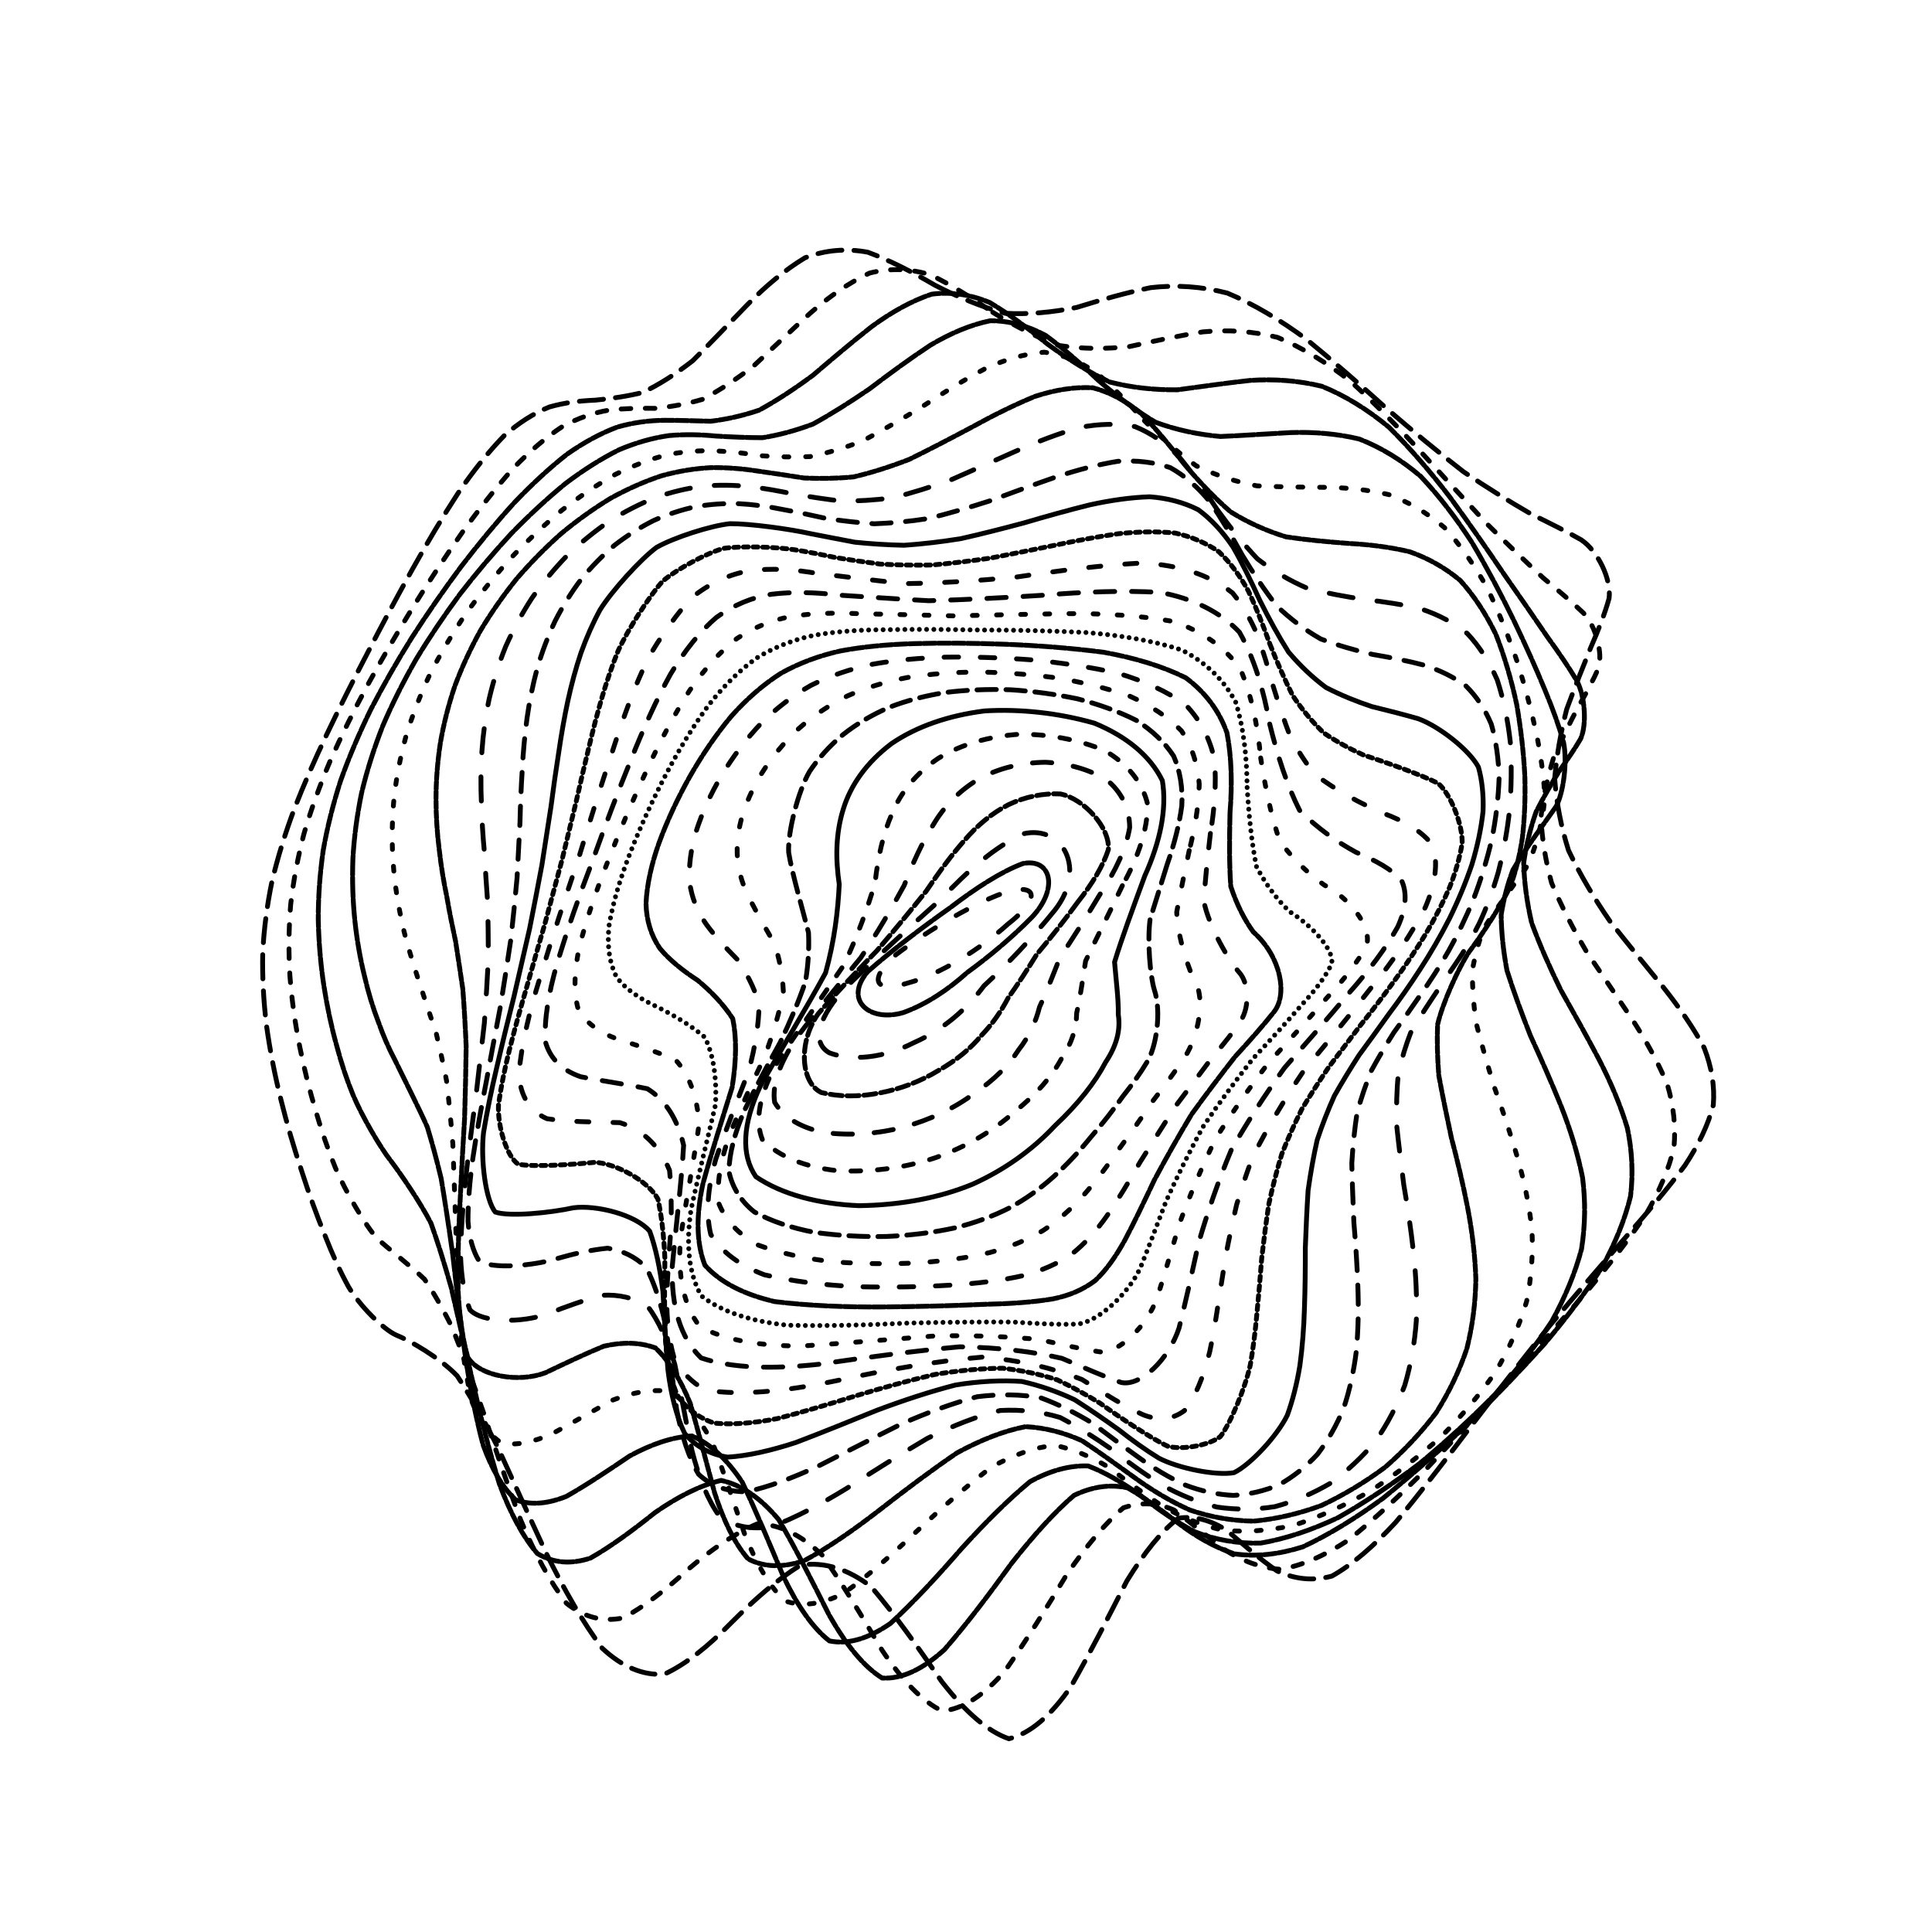<svg xmlns="http://www.w3.org/2000/svg" version="1.1" xmlns:xlink="http://www.w3.org/1999/xlink" xmlns:svgjs="http://svgjs.dev/svgjs" viewBox="0 0 800 800"><defs><linearGradient x1="50%" y1="0%" x2="50%" y2="100%" id="ccchaos-grad"><stop stop-color="hsl(206, 75%, 49%)" stop-opacity="1" offset="0%"></stop><stop stop-color="hsl(331, 90%, 56%)" stop-opacity="1" offset="100%"></stop></linearGradient></defs><g stroke-width="2" stroke="url(#ccchaos-grad)" fill="none" stroke-linecap="round"><path d="M387.14 118.1C396.71 123.05 406.38 127.08 416.14 129.71 425.92 130.27 435.82 129.34 445.83 127.3 455.9 124.19 466.11 121.24 476.46 119.11 486.89 117.9 497.49 118.58 508.22 121.36 519.05 125.89 530 132.41 541.03 140.53 552.1 149.57 563.18 159.29 574.18 169.18 585.07 178.59 595.73 187.39 606.01 195.35 615.96 202.07 625.32 207.84 633.93 212.81 641.9 216.7 648.9 220.19 654.74 223.53 661.59 228.09 667.32 239.83 666.29 247.76 664.63 253.75 662.03 260.56 658.71 268.11 655.48 276.07 652.06 284.64 648.74 293.66 646.34 302.97 644.6 312.58 643.76 322.35 644.46 332.26 646.35 342.22 649.49 352.12 654.23 362.06 660.03 371.87 666.65 381.46 674.2 391.06 681.72 400.2 688.81 408.89 695.68 417.6 701.39 425.89 705.64 433.84 708.78 441.9 710.07 449.76 709.45 457.54 707.38 465.64 703.42 473.91 697.74 482.52 690.86 491.75 682.59 501.61 673.22 512.24 663.21 523.68 652.56 536 641.51 549.17 630.44 562.9 619.35 577.12 608.41 591.47 597.88 605.43 587.69 618.61 577.91 630.38 568.7 640.34 559.92 647.91 551.53 652.62 543.69 654.76 536.14 653.96 528.81 650.5 521.89 645.72 515.04 639.79 508.2 633.83 501.6 629.61 494.86 627.57 487.94 628.66 481.12 633.78 474.02 642.6 466.6 654.65 459.21 669.1 451.46 684.33 443.34 698.56 435.2 710.32 426.68 717.83 417.77 719.98 408.86 716.94 399.57 708.65 389.94 696.28 380.3 682.33 370.57 668.59 360.79 657.08 351.03 649.59 341.26 646.6 331.52 648.1 321.83 653.98 312.22 662.49 302.73 672.02 293.34 681.62 284.11 689.08 275.11 693.23 266.24 693.89 257.64 690.21 249.36 682.5 241.26 671.6 233.51 658.13 226.19 643.18 219.04 627.79 212.33 612.88 206.09 599.2 200.02 587.32 194.42 577.49 189.28 569.69 181.96 562.07 169.43 554.95 164.04 552.82 158.75 550.49 148.94 540.7 144.25 532.73 140.87 526.55 137.6 519.39 134.49 511.4 131.08 503.07 127.85 494.12 124.85 484.71 121.66 475.14 118.78 465.27 116.29 455.22 113.78 445.13 111.78 434.94 110.36 424.71 109.11 414.47 108.58 404.42 108.79 394.55 109.29 384.65 110.57 374.85 112.59 365.12 114.93 355.26 117.99 345.36 121.72 335.34 125.7 325.1 130.27 314.65 135.37 303.96 140.58 293 146.22 281.78 152.2 270.35 158.15 258.81 164.35 247.22 170.75 235.75 176.99 224.58 183.36 213.89 189.84 203.96 196.07 194.87 202.4 186.93 208.8 180.37 214.95 174.96 221.2 171.02 227.56 168.5 233.7 166.75 240 165.94 246.47 165.7 252.77 165.09 259.3 164.18 266.06 162.54 272.72 159.39 279.65 155.01 286.87 149.35 294.02 142.24 301.49 134.41 309.26 126.39 316.99 118.5 325.04 111.73 333.4 106.71 341.74 103.52 350.4 102.76 359.35 104.44 368.3 107.72 377.56 112.52 387.13 118.1" stroke-dasharray="10 5" transform="rotate(0, 400, 400)" opacity="0.28"></path><path d="M391.99 129.22C401.3 134.13 410.73 138.21 420.28 140.98 429.84 141.79 439.55 141.15 449.37 139.39 459.23 136.47 469.24 133.52 479.37 131.16 489.57 129.46 499.89 129.41 510.31 131.25 520.78 134.73 531.32 140.19 541.86 147.34 552.38 155.61 562.82 164.85 573.08 174.56 583.18 184.15 592.97 193.46 602.29 202.18 611.24 209.91 619.54 216.78 627.05 222.83 633.95 227.79 639.88 232.16 644.69 236.15 650.18 241.17 654 251.95 652.54 258.59 650.81 263.44 648.32 269 645.26 275.26 642.4 281.81 639.45 288.99 636.66 296.71 634.79 304.66 633.54 313.03 633.14 321.7 634.16 330.51 636.26 339.51 639.45 348.61 644.09 357.75 649.66 366.92 655.95 376.08 663.08 385.23 670.18 394.13 676.87 402.79 683.41 411.48 688.91 420 693.1 428.4 696.34 436.95 697.9 445.52 697.72 454.25 696.25 463.3 693.02 472.7 688.18 482.57 682.19 492.96 674.84 503.99 666.38 515.7 657.24 527.93 647.36 540.78 636.99 554.1 626.47 567.5 615.79 580.9 605.14 593.88 594.74 606 584.55 616.88 574.67 625.99 565.24 633.17 556.16 637.94 547.44 640.03 539.18 640.02 531.21 637.64 523.48 633.34 516.14 628.47 508.92 623.24 501.76 618.63 494.85 616.18 487.89 616.15 480.82 619.21 473.89 625.95 466.75 635.87 459.39 648.38 452.08 662.62 444.48 677.08 436.58 690.17 428.68 700.66 420.46 707.04 411.93 708.42 403.39 705.07 394.52 696.97 385.36 685.16 376.2 671.9 366.98 658.75 357.73 647.49 348.51 639.77 339.29 636.07 330.14 636.48 321.03 641.06 312.02 648.34 303.15 656.99 294.37 666.24 285.77 674.04 277.42 679.26 269.18 681.65 261.21 680.17 253.58 674.9 246.09 666.47 238.96 655.15 232.24 641.86 225.66 627.49 219.5 612.84 213.79 598.7 208.2 585.66 203.04 574.13 198.31 564.31 193.65 556.39 189.37 550.11 185.48 545.19 179.74 540.33 169.48 533.54 164.76 529.74 159.83 525.16 150.15 511.14 145.39 501.68 141.99 494.82 138.74 487.23 135.72 479.03 132.53 470.68 129.63 461.85 127.11 452.64 124.58 443.37 122.53 433.8 121.05 423.97 119.75 414.13 119.15 404.28 119.26 394.42 119.67 384.53 120.83 374.59 122.71 364.57 124.92 354.46 127.83 344.21 131.41 333.78 135.24 323.22 139.66 312.45 144.6 301.49 149.68 290.44 155.19 279.25 161.05 268.02 166.91 256.92 173.04 246 179.38 235.45 185.59 225.42 191.95 216.09 198.42 207.7 204.68 200.22 211.03 193.95 217.46 189.02 223.65 185.06 229.93 182.36 236.3 180.81 242.46 179.66 248.75 179.09 255.18 178.74 261.44 177.71 267.89 176.13 274.55 173.66 281.08 169.68 287.86 164.52 294.89 158.23 301.84 150.75 309.08 142.8 316.6 134.91 324.07 127.38 331.85 121.09 339.93 116.61 347.98 113.92 356.35 113.57 365.02 115.51 373.68 118.91 382.67 123.7 391.98 129.22" stroke-dasharray="4 6" transform="rotate(4.04, 400, 400)" opacity="0.24"></path><path d="M397.32 140.34C406.37 145.21 415.56 149.31 424.86 152.21 434.18 153.26 443.63 152.93 453.19 151.46 462.79 148.78 472.52 145.91 482.34 143.41 492.2 141.33 502.15 140.63 512.14 141.62 522.14 144.07 532.14 148.43 542.08 154.53 551.94 161.85 561.65 170.36 571.1 179.62 580.34 189.09 589.2 198.59 597.53 207.8 605.47 216.3 612.73 224.13 619.19 231.23 625.07 237.32 630.01 242.74 633.91 247.63 638.21 253.71 640.49 264.96 638.77 271.06 637.06 275.25 634.74 280 631.99 285.33 629.53 290.81 627.05 296.88 624.78 303.51 623.4 310.29 622.63 317.56 622.63 325.24 623.93 333.01 626.19 341.11 629.42 349.47 633.95 357.87 639.29 366.47 645.25 375.24 651.98 384.02 658.65 392.76 664.96 401.48 671.17 410.23 676.44 419.02 680.55 427.91 683.84 436.94 685.63 446.18 685.84 455.72 684.9 465.54 682.34 475.79 678.27 486.52 673.13 497.61 666.68 509.22 659.12 521.31 650.85 533.61 641.8 546.19 632.17 558.82 622.29 571.14 612.14 582.99 601.9 593.99 591.77 603.83 581.74 612.14 571.91 618.52 562.42 623.09 553.19 625.39 544.25 625.38 535.7 623.82 527.42 620.53 519.38 616.02 511.67 611.64 504.13 607.54 496.69 604.56 489.49 603.99 482.3 605.91 475.08 610.75 468 618.83 460.8 629.56 453.44 642.25 446.15 656.08 438.66 669.64 430.93 681.55 423.23 690.8 415.27 696.12 407.06 696.79 398.85 693.2 390.38 685.3 381.66 674.04 372.95 661.47 364.21 648.91 355.49 637.93 346.79 630.06 338.12 625.73 329.54 625.15 321.01 628.47 312.59 634.51 304.34 642.16 296.17 650.84 288.19 658.69 280.46 664.62 272.84 668.38 265.5 668.83 258.48 665.82 251.59 659.83 245.04 650.84 238.88 639.55 232.84 626.72 227.19 612.98 221.95 599.09 216.79 585.61 212.03 573.06 207.66 561.76 203.32 551.95 199.32 543.61 195.65 536.63 190.18 528.8 180.24 518.01 175.59 513.41 170.69 508.84 161.01 496.61 156.23 488.56 152.82 482.78 149.57 476.26 146.54 469.07 143.34 461.77 140.44 453.87 137.89 445.44 135.35 436.97 133.28 428.03 131.75 418.66 130.4 409.3 129.73 399.74 129.75 390.02 130.06 380.3 131.1 370.39 132.85 360.32 134.91 350.21 137.67 339.91 141.07 329.43 144.74 318.93 148.98 308.27 153.75 297.52 158.67 286.84 164.03 276.18 169.75 265.68 175.5 255.48 181.52 245.67 187.78 236.44 193.93 227.84 200.25 220.08 206.7 213.36 212.96 207.5 219.33 202.8 225.77 199.31 232 196.54 238.31 194.77 244.71 193.82 250.9 192.93 257.21 192.27 263.63 191.52 269.88 189.86 276.3 187.49 282.89 184.14 289.34 179.35 296.02 173.49 302.91 166.69 309.72 158.97 316.78 151.02 324.11 143.37 331.38 136.27 338.93 130.52 346.78 126.59 354.58 124.41 362.7 124.44 371.12 126.62 379.52 130.11 388.25 134.9 397.31 140.34" stroke-dasharray="5 1" transform="rotate(8.08, 400, 400)" opacity="0.39"></path><path d="M402.8 151.46C411.59 156.27 420.51 160.39 429.53 163.4 438.56 164.68 447.72 164.66 456.96 163.51 466.23 161.11 475.59 158.38 485.02 155.83 494.45 153.47 503.93 152.24 513.39 152.46 522.83 153.96 532.21 157.23 541.45 162.2 550.58 168.46 559.48 176.04 568.07 184.6 576.42 193.64 584.32 203.01 591.67 212.39 598.62 221.38 604.89 229.92 610.36 237.89 615.31 245.03 619.36 251.53 622.45 257.45 625.74 264.94 626.85 277.88 625.02 284.15 622.37 290.39 615.86 304.96 613.09 313.5 612.18 319.42 611.84 325.84 612.21 332.73 613.76 339.67 616.15 347.03 619.4 354.78 623.81 362.54 628.92 370.66 634.56 379.12 640.89 387.58 647.15 396.2 653.08 404.96 658.95 413.76 663.99 422.77 667.99 432.02 671.3 441.38 673.26 451.06 673.8 461.1 673.33 471.33 671.38 481.96 668.03 492.99 663.69 504.18 658.09 515.71 651.41 527.44 644.03 539.08 635.82 550.66 626.98 561.9 617.82 572.54 608.29 582.36 598.56 591.01 588.84 598.41 579.1 604.17 569.46 608.02 560.05 610.31 550.81 610.66 541.8 609.16 533.11 606.71 524.63 603.15 516.37 599.04 508.41 595.61 500.61 592.96 492.94 591.79 485.5 593.09 478.11 596.82 470.74 603.2 463.52 612.34 456.24 623.57 448.88 636.2 441.59 649.43 434.16 662 426.59 672.7 419.04 680.75 411.3 685.07 403.38 685.11 395.46 681.3 387.35 673.63 379.05 662.92 370.75 651.02 362.48 639.05 354.26 628.4 346.06 620.43 337.92 615.58 329.91 614.09 321.93 616.23 314.09 621.03 306.44 627.6 298.85 635.52 291.47 643.14 284.35 649.45 277.31 654.22 270.55 656.25 264.12 655.26 257.78 651.57 251.77 644.96 246.13 635.87 240.57 624.97 235.38 612.67 230.56 599.66 225.79 586.47 221.38 573.61 217.31 561.49 213.24 550.36 209.46 540.4 205.98 531.63 202.4 524.14 199.05 517.68 195.92 512.05 191.01 505.24 181.5 493.53 176.81 487.51 173.44 483.49 170.16 478.94 167 473.79 163.59 468.59 160.34 462.75 157.3 456.26 154.11 449.71 151.2 442.55 148.65 434.79 146.1 427 144.01 418.66 142.45 409.8 141.06 400.94 140.33 391.79 140.26 382.39 140.47 373 141.39 363.37 143 353.54 144.91 343.73 147.5 333.74 150.72 323.62 154.2 313.56 158.26 303.45 162.83 293.38 167.57 283.5 172.75 273.81 178.31 264.45 183.91 255.52 189.81 247.12 195.95 239.44 202.02 232.41 208.28 226.27 214.67 221.16 220.92 216.78 227.27 213.42 233.72 211.06 239.97 209.14 246.31 207.92 252.73 207.19 258.95 206.22 265.28 205.19 271.71 203.8 277.97 201.38 284.37 198.13 290.92 193.92 297.34 188.38 303.95 181.92 310.75 174.75 317.46 166.93 324.39 159.12 331.56 151.81 338.67 145.21 346.04 140.03 353.68 136.68 361.28 134.99 369.17 135.39 377.36 137.77 385.52 141.35 394 146.1 402.79 151.46" stroke-dasharray="8 1" transform="rotate(12.12, 400, 400)" opacity="0.43"></path><path d="M408.12 162.58C416.64 167.33 425.26 171.44 433.96 174.55 442.67 176.06 451.47 176.33 460.34 175.51 469.21 173.43 478.14 170.91 487.09 168.4 496.03 165.87 504.95 164.23 513.81 163.79 522.61 164.41 531.29 166.65 539.78 170.5 548.13 175.61 556.19 182.12 563.89 189.76 571.33 198.09 578.3 207.02 584.69 216.23 590.71 225.35 596.05 234.29 600.62 242.87 604.74 250.85 608.01 258.29 610.42 265.2 612.89 274.24 613.17 289.65 611.36 296.67 609.01 303.27 603.67 317.53 601.61 325.53 601.14 330.97 601.19 336.88 601.88 343.26 603.64 349.63 606.15 356.47 609.39 363.76 613.66 371.05 618.54 378.79 623.86 386.98 629.8 395.17 635.67 403.63 641.23 412.36 646.76 421.12 651.56 430.18 655.43 439.54 658.72 448.98 660.81 458.76 661.63 468.85 661.57 479.03 660.16 489.52 657.46 500.23 653.86 510.92 649.08 521.7 643.25 532.41 636.73 542.8 629.38 552.81 621.36 562.18 612.96 570.78 604.12 578.33 595 584.57 585.79 589.61 576.48 593.06 567.16 594.79 557.97 595.34 548.87 594.34 539.93 592.03 531.22 589.32 522.68 586.09 514.32 582.87 506.21 580.75 498.25 579.75 490.43 580.42 482.82 583.5 475.28 588.83 467.8 596.47 460.46 606.35 453.12 617.81 445.76 630.14 438.47 642.61 431.1 654.11 423.65 663.6 416.23 670.5 408.69 673.89 401.03 673.36 393.38 669.4 385.59 661.96 377.68 651.81 369.77 640.56 361.93 629.18 354.19 618.88 346.45 610.89 338.83 605.61 331.35 603.32 323.89 604.35 316.6 607.93 309.51 613.37 302.47 620.39 295.66 627.54 289.1 633.93 282.61 639.34 276.39 642.58 270.49 643.29 264.66 641.68 259.14 637.33 253.96 630.52 248.83 621.77 244.04 611.32 239.59 599.72 235.15 587.46 231.02 574.98 227.21 562.74 223.35 550.99 219.76 540 216.42 529.93 212.95 520.84 209.69 512.71 206.6 505.44 203.32 499.07 200.16 493.31 197.13 487.96 192.24 480.85 182.5 466.91 177.68 459.36 174.28 454.27 171.04 448.68 167.99 442.56 164.82 436.43 161.93 429.74 159.38 422.49 156.84 415.23 154.74 407.42 153.15 399.07 151.72 390.73 150.93 382.08 150.79 373.17 150.91 364.28 151.7 355.15 153.16 345.86 154.92 336.63 157.33 327.28 160.36 317.89 163.64 308.64 167.49 299.45 171.85 290.44 176.39 281.7 181.37 273.28 186.73 265.33 192.16 257.84 197.9 250.99 203.89 244.9 209.85 239.4 216.01 234.77 222.32 231.06 228.52 227.88 234.84 225.52 241.25 223.92 247.51 222.46 253.85 221.41 260.27 220.55 266.53 219.19 272.87 217.55 279.3 215.36 285.58 212.09 291.98 207.97 298.51 202.94 304.91 196.77 311.47 189.86 318.2 182.48 324.84 174.69 331.67 167.14 338.72 160.27 345.7 154.23 352.91 149.65 360.37 146.86 367.79 145.66 375.48 146.41 383.43 148.98 391.37 152.61 399.6 157.32 408.11 162.57" stroke-dasharray="2 7" transform="rotate(16.16, 400, 400)" opacity="0.75"></path><path d="M412.96 173.7C421.18 178.37 429.47 182.47 437.82 185.66 446.17 187.38 454.57 187.95 463 187.47 471.43 185.73 479.87 183.47 488.27 181.08 496.65 178.49 504.97 176.56 513.16 175.58 521.28 175.44 529.22 176.73 536.92 179.49 544.46 183.44 551.68 188.79 558.49 195.35 565.06 202.75 571.13 210.95 576.63 219.66 581.78 228.56 586.28 237.53 590.06 246.39 593.44 254.89 596.07 263.03 597.91 270.75 599.38 277.88 600.11 284.57 600.12 290.89 599.51 299.41 595.85 315.01 593.47 322.62 591.7 330.08 590.46 346.3 591.64 355.3 593.58 361.4 596.17 367.94 599.38 374.93 603.51 381.91 608.15 389.37 613.16 397.31 618.73 405.25 624.21 413.51 629.41 422.06 634.6 430.64 639.14 439.52 642.87 448.69 646.12 457.89 648.29 467.36 649.34 477.04 649.63 486.71 648.69 496.52 646.58 506.36 643.67 516.03 639.64 525.55 634.62 534.73 628.94 543.46 622.44 551.57 615.24 558.84 607.64 565.3 599.55 570.62 591.1 574.63 582.5 577.63 573.71 579.22 564.83 579.4 555.99 578.81 547.17 577.13 538.42 574.65 529.83 572.27 521.36 569.86 513.03 567.9 504.89 567.31 496.88 568.05 489.01 570.5 481.3 575.18 473.69 581.85 466.17 590.43 458.76 600.76 451.39 612.18 444.04 624 436.77 635.58 429.47 645.96 422.14 654.25 414.85 660.05 407.5 662.59 400.08 661.56 392.67 657.49 385.19 650.31 377.64 640.69 370.1 630.09 362.66 619.3 355.36 609.38 348.06 601.43 340.91 595.81 333.92 592.82 326.95 592.83 320.17 595.24 313.61 599.53 307.07 605.54 300.77 612.02 294.73 618.19 285.87 625.95 269.65 629.06 262.33 623.3 257.57 616.79 253.12 608.41 248.97 598.6 244.81 587.79 240.92 576.32 237.31 564.63 233.62 552.95 230.16 541.62 226.92 530.86 223.54 520.73 220.32 511.35 217.26 502.73 214 494.87 210.84 487.66 207.79 480.98 204.5 474.88 201.28 469.08 198.14 463.43 194.76 458.12 191.46 452.76 188.28 447.22 184.89 441.82 181.66 436.12 178.63 430.05 175.49 424.02 172.61 417.56 170.08 410.65 167.55 403.73 165.45 396.36 163.85 388.52 162.4 380.69 161.56 372.59 161.33 364.3 161.36 356.04 162.04 347.61 163.35 339.1 164.95 330.67 167.18 322.22 169.99 313.85 173.07 305.65 176.7 297.62 180.83 289.9 185.15 282.47 189.9 275.47 195.04 269.02 200.27 262.99 205.82 257.62 211.63 253 217.44 248.83 223.46 245.43 229.65 242.79 235.77 240.44 242.02 238.69 248.37 237.43 254.6 236.05 260.92 234.81 267.32 233.51 273.57 231.53 279.92 229.1 286.34 226.03 292.63 221.89 299.03 216.96 305.53 211.22 311.91 204.55 318.44 197.36 325.1 189.91 331.68 182.32 338.43 175.14 345.36 168.79 352.23 163.36 359.3 159.4 366.59 157.17 373.84 156.43 381.33 157.5 389.05 160.23 396.76 163.91 404.73 168.55 412.95 173.69" stroke-dasharray="3 1" transform="rotate(20.2, 400, 400)" opacity="0.89"></path><path d="M417.02 184.82C424.93 189.39 432.86 193.47 440.82 196.73 448.77 198.64 456.74 199.49 464.68 199.35 472.62 197.98 480.52 196.03 488.34 193.83 496.12 191.29 503.79 189.18 511.28 187.81 518.7 187.04 525.88 187.49 532.78 189.25 539.53 192.06 545.93 196.23 551.89 201.62 557.63 207.92 562.87 215.15 567.54 223.08 571.92 231.41 575.68 240.06 578.77 248.82 581.54 257.48 583.64 265.97 585.04 274.21 586.16 282.04 586.65 289.52 586.54 296.66 586.31 303.32 585.6 309.7 584.5 315.86 582.95 324.47 579.98 341.13 579.24 349.57 579.53 355.12 580.26 360.94 581.48 367.07 583.57 373.14 586.21 379.58 589.38 386.41 593.35 393.22 597.75 400.46 602.46 408.15 607.67 415.84 612.78 423.81 617.62 432.02 622.48 440.25 626.76 448.71 630.33 457.38 633.5 466.02 635.72 474.82 636.94 483.68 637.52 492.45 637 501.17 635.41 509.73 633.11 518.01 629.79 525.94 625.52 533.34 620.65 540.23 614.97 546.37 608.59 551.58 601.8 556.05 594.49 559.43 586.76 561.62 578.84 563.06 570.66 563.37 562.31 562.63 553.94 561.53 545.51 559.8 537.09 557.73 528.75 556.15 520.48 554.93 512.3 554.47 504.25 555.51 496.31 557.94 488.48 562.01 480.79 568.03 473.19 575.75 465.68 584.96 458.28 595.43 450.93 606.56 443.64 617.69 436.42 628.29 429.21 637.51 422.02 644.64 414.86 649.41 407.69 651.17 400.51 649.71 393.34 645.56 386.14 638.65 378.93 629.57 371.72 619.6 364.66 609.41 357.76 599.9 350.87 592.04 344.15 586.16 337.62 582.57 331.1 581.67 324.78 582.99 318.68 586.14 312.61 591.07 306.77 596.72 301.19 602.44 292.98 610.4 277.95 617.01 271.15 614.15 266.7 609.81 262.53 603.57 258.63 595.76 254.69 586.77 250.99 576.79 247.52 566.2 243.96 555.27 240.6 544.27 237.42 533.47 234.09 522.95 230.9 512.91 227.85 503.43 224.59 494.49 221.42 486.13 218.35 478.3 215.04 470.99 211.8 464.06 208.65 457.44 205.26 451.16 201.96 445 198.79 438.87 195.42 432.93 192.21 426.86 189.21 420.62 186.1 414.45 183.26 408.01 180.74 401.28 178.25 394.56 176.16 387.52 174.54 380.15 173.08 372.79 172.19 365.28 171.89 357.68 171.84 350.11 172.4 342.5 173.56 334.91 175 327.4 177.04 319.99 179.64 312.77 182.5 305.73 185.9 298.96 189.78 292.58 193.85 286.47 198.36 280.85 203.25 275.79 208.25 271.06 213.58 266.95 219.18 263.51 224.81 260.35 230.66 257.81 236.69 255.83 242.67 253.91 248.81 252.36 255.06 251.04 261.22 249.4 267.48 247.67 273.82 245.68 280.05 242.92 286.36 239.62 292.75 235.66 299.03 230.72 305.4 225.07 311.86 218.79 318.22 211.79 324.7 204.49 331.29 197.14 337.81 189.87 344.48 183.17 351.29 177.41 358.05 172.62 364.99 169.29 372.1 167.61 379.18 167.31 386.47 168.66 393.95 171.54 401.42 175.23 409.11 179.79 417.01 184.81" stroke-dasharray="10 10" transform="rotate(24.24, 400, 400)" opacity="0.78"></path><path d="M420.08 195.94C427.64 200.41 435.19 204.44 442.72 207.75 450.25 209.84 457.74 210.96 465.17 211.15 472.58 210.16 479.91 208.56 487.12 206.62 494.28 204.21 501.28 202.05 508.07 200.42 514.78 199.18 521.22 198.93 527.35 199.8 533.33 201.56 538.94 204.58 544.12 208.77 549.09 213.87 553.58 219.97 557.53 226.89 561.23 234.37 564.36 242.35 566.89 250.65 569.16 259.07 570.84 267.54 571.92 275.93 572.81 284.11 573.16 292.08 573.02 299.8 572.83 307.17 572.27 314.28 571.41 321.16 570.72 327.7 569.9 334.09 569.06 340.37 568.64 346.4 568.37 352.43 568.34 358.52 568.97 364.45 569.97 370.54 571.41 376.82 573.6 383.02 576.27 389.49 579.38 396.24 583.19 402.97 587.36 410.03 591.76 417.44 596.61 424.84 601.36 432.42 605.86 440.15 610.39 447.87 614.41 455.71 617.79 463.61 620.86 471.47 623.1 479.31 624.45 487.07 625.26 494.67 625.09 502.06 623.96 509.11 622.22 515.86 619.53 522.1 615.96 527.71 611.84 532.84 606.95 537.17 601.37 540.59 595.39 543.44 588.86 545.33 581.9 546.24 574.7 546.71 567.18 546.36 559.45 545.34 551.64 544.34 543.7 543.1 535.71 541.9 527.75 541.47 519.78 541.67 511.87 542.81 504.04 545.43 496.28 549.4 488.6 554.85 481.03 561.94 473.53 570.37 466.13 579.89 458.81 590.24 451.56 600.86 444.38 611.15 437.25 620.7 430.18 628.76 423.14 634.77 416.15 638.58 409.17 639.64 402.22 637.81 395.29 633.63 388.37 627.01 381.47 618.45 374.58 609.11 367.87 599.5 361.35 590.42 354.82 582.72 348.49 576.67 342.37 572.59 336.25 570.87 330.35 571.18 324.67 573.22 319 577.04 313.56 581.75 308.38 586.82 300.73 594.54 286.71 603.53 280.34 603.1 276.15 600.72 272.2 596.56 268.49 590.8 264.71 583.82 261.15 575.64 257.79 566.59 254.32 556.93 251.02 546.86 247.87 536.65 244.57 526.4 241.39 516.33 238.32 506.58 235.05 497.11 231.87 488.08 228.77 479.49 225.45 471.28 222.2 463.46 219.03 456 215.65 448.84 212.36 441.92 209.2 435.17 205.87 428.6 202.69 422.08 199.72 415.56 196.66 409.12 193.87 402.59 191.38 395.94 188.93 389.31 186.86 382.51 185.24 375.57 183.77 368.62 182.85 361.67 182.48 354.78 182.34 347.91 182.78 341.12 183.8 334.48 185.08 327.91 186.93 321.55 189.32 315.47 191.95 309.54 195.1 303.96 198.72 298.81 202.54 293.86 206.78 289.4 211.4 285.48 216.14 281.76 221.22 278.58 226.57 275.93 231.97 273.39 237.61 271.28 243.44 269.53 249.26 267.64 255.24 265.91 261.34 264.2 267.39 262 273.54 259.57 279.78 256.75 285.94 253.15 292.19 248.98 298.51 244.19 304.73 238.56 311.05 232.36 317.44 225.71 323.75 218.57 330.16 211.33 336.67 204.25 343.11 197.42 349.67 191.29 356.36 186.17 363 182.05 369.78 179.34 376.71 178.19 383.61 178.3 390.67 179.91 397.9 182.89 405.11 186.58 412.51 191.05 420.07 195.93" stroke-dasharray="8 6" transform="rotate(28.28, 400, 400)" opacity="0.19"></path><path d="M421.94 207.05C429.13 211.41 436.27 215.38 443.35 218.73 450.43 220.97 457.43 222.34 464.32 222.85 471.2 222.25 477.95 221.02 484.53 219.39 491.07 217.21 497.41 215.11 503.51 213.35 512.39 211.39 528.36 212.95 535.28 216.96 539.57 220.84 543.4 225.72 546.73 231.49 549.86 237.89 552.47 244.93 554.55 252.46 556.44 260.27 557.81 268.32 558.68 276.47 559.43 284.62 559.74 292.7 559.64 300.64 559.56 308.4 559.19 315.98 558.59 323.35 558.2 330.48 557.74 337.44 557.27 344.26 557.22 350.87 557.32 357.4 557.65 363.9 558.56 370.26 559.8 376.66 561.41 383.13 563.68 389.53 566.35 396.07 569.38 402.77 573.03 409.45 576.95 416.32 581.07 423.4 585.57 430.47 589.96 437.59 594.12 444.7 598.34 451.81 602.09 458.89 605.28 465.87 608.23 472.8 610.45 479.56 611.89 486.08 612.94 495.43 609.94 511.59 605.95 517.96 600.46 523.04 585.5 528.78 576.43 529.51 569.98 529.6 563.18 529.2 556.11 528.47 548.92 528.06 541.56 527.73 534.09 527.72 526.6 528.64 519.06 530.33 511.52 533.02 504.02 537.09 496.54 542.37 489.13 548.91 481.77 556.73 474.48 565.55 467.26 575.08 460.11 585.06 453.03 594.98 446.02 604.32 439.06 612.77 432.15 619.69 425.32 624.63 418.51 627.56 411.75 628 405.05 625.86 398.36 621.69 391.71 615.37 385.12 607.33 378.52 598.6 372.14 589.58 365.96 580.94 359.78 573.44 353.8 567.31 348.05 562.84 339.51 560.12 323.56 565.38 316.17 571.5 308.99 578.59 295.8 588.86 289.77 590.31 283.89 588.44 273.04 575.41 268.02 565.04 264.61 557.01 261.34 548.33 258.21 539.23 254.91 529.84 251.73 520.35 248.64 510.92 245.36 501.55 242.16 492.4 239.03 483.55 235.7 474.91 232.45 466.6 229.27 458.62 225.91 450.86 222.65 443.38 219.51 436.15 216.22 429.06 213.1 422.15 210.17 415.36 207.17 408.65 204.43 402 201.99 395.39 199.59 388.8 197.55 382.22 195.94 375.63 194.47 369.05 193.51 362.62 193.09 356.37 193.03 347.12 196.02 329.88 199.02 322.07 202.87 314.78 213.19 302.43 219.49 297.47 226.35 293.06 241.66 286.07 249.95 283.11 255.55 280.91 261.33 278.69 267.24 276.33 273.12 273.41 279.12 270.15 285.21 266.47 291.25 262.04 297.38 257.09 303.58 251.61 309.72 245.46 315.93 238.91 322.22 232.08 328.44 224.99 334.75 217.99 341.14 211.32 347.47 205.04 353.91 199.55 360.44 195.12 366.93 191.66 373.54 189.56 380.25 188.92 386.95 189.39 393.78 191.23 400.72 194.29 407.66 197.96 414.73 202.32 421.92 207.05" stroke-dasharray="3 0" transform="rotate(32.32, 400, 400)" opacity="0.92"></path><path d="M422.49 218.17C429.29 222.4 436.01 226.3 442.62 229.65 449.23 232.03 455.72 233.63 462.07 234.45 468.4 234.22 474.57 233.39 480.54 232.11 489.32 229.26 505.51 224.22 512.78 223.2 519.52 223.79 530.83 230.83 535.28 237.21 537.95 242.4 540.15 248.32 541.9 254.82 543.51 261.73 544.68 269.02 545.43 276.57 546.13 284.27 546.46 292.07 546.47 299.86 546.55 307.62 546.4 315.29 546.09 322.83 546.01 330.25 545.88 337.53 545.78 344.66 546.07 351.66 546.5 358.54 547.13 365.32 548.29 372 549.73 378.64 551.48 385.24 553.8 391.8 556.45 398.37 559.39 404.97 562.85 411.56 566.54 418.21 570.37 424.9 574.54 431.6 578.59 438.18 582.42 444.64 586.32 451.07 589.8 457.33 592.8 463.37 596.69 472.18 600.56 487.9 600.33 494.51 598.67 500.26 590.99 508.34 585.17 510.61 578.23 512.06 561.56 512.82 552.17 512.87 545.66 513.41 538.93 514.25 532.05 515.59 525.11 517.9 518.08 521.03 511 525.11 503.93 530.39 496.84 536.69 489.77 543.97 482.74 552.21 475.74 561.09 468.8 570.35 461.9 579.75 455.05 588.82 448.28 597.14 441.55 604.47 434.87 610.29 428.27 614.24 421.7 616.35 415.18 616.25 408.74 613.87 402.31 609.74 395.94 603.73 389.64 596.21 383.35 588.08 377.27 579.64 371.41 571.47 365.54 564.22 359.89 558.08 354.45 553.32 346.4 549.61 331.37 551.92 324.4 556.61 317.62 562.76 305.09 573.3 299.32 576.03 293.65 576.24 283.09 568.53 278.13 560.97 274.76 554.77 271.5 547.76 268.37 540.14 265.08 532.07 261.88 523.65 258.77 515.08 255.48 506.35 252.26 497.65 249.12 489.07 245.79 480.54 242.54 472.21 239.38 464.14 236.04 456.18 232.81 448.47 229.71 441.02 226.49 433.67 223.42 426.54 220.55 419.62 217.63 412.76 214.96 406.06 212.58 399.52 210.23 393 208.23 386.6 206.64 380.34 204.69 371.08 203.54 353.97 204.39 346.18 206.08 338.76 212.25 325.77 216.64 320.26 221.72 315.17 233.97 306.71 240.98 303.11 245.84 300.61 250.94 298.21 256.25 295.82 261.6 293.06 267.12 290.15 272.79 287 278.46 283.28 284.25 279.2 290.15 274.69 296.02 269.55 301.97 263.97 308.01 257.99 314 251.53 320.07 244.83 326.2 238.04 332.29 231.19 338.45 224.58 344.68 218.45 350.87 212.81 357.13 208.02 363.47 204.28 369.78 201.49 376.18 199.98 382.66 199.79 389.13 200.61 395.68 202.64 402.32 205.75 408.95 209.36 415.68 213.6 422.48 218.17" stroke-dasharray="2 2" transform="rotate(36.36, 400, 400)" opacity="0.96"></path><path d="M421.71 229.29C428.1 233.38 434.37 237.19 440.51 240.53 446.64 243.01 452.62 244.81 458.43 245.92 470 245.3 480.77 242.85 490.51 239.88 499.97 236.42 508.19 235.12 514.94 236.76 521.25 240.73 525.99 248.11 529.1 258.28 531.91 270.29 533.34 283.93 533.6 298.33 534.26 313.1 534.46 327.83 534.59 342.15 536.17 356.25 538.43 369.92 541.61 383.14 543.96 389.71 546.56 396.2 549.39 402.62 552.67 409.03 556.12 415.38 559.67 421.66 563.52 427.93 567.24 433.97 570.75 439.76 574.34 445.53 577.56 451.01 580.35 456.18 585.43 466.33 588.11 474.92 588.2 481.61 586.81 487.76 582.7 491.85 576.18 494.01 568.38 496.28 558.65 497.68 547.52 499.27 535.77 503.29 523.15 509.56 510.09 518.97 496.94 532.2 483.63 548.23 470.43 565.55 457.33 582.43 444.37 596 431.72 603.58 425.42 604.98 419.18 604.4 413.02 601.85 406.87 597.79 400.79 592.11 394.79 585.09 388.79 577.54 383 569.69 377.44 561.99 371.87 555.03 366.51 548.95 361.36 544 351.03 538.7 341.52 538.57 332.87 542.3 324.09 549.4 316.08 556.19 308.83 560.62 301.31 562.86 294.39 560.61 288.04 554.1 281.21 544.61 274.75 532.05 268.66 517.69 261.92 502.23 255.45 486.39 249.32 470.94 242.63 455.54 236.4 440.87 230.87 427.14 228.04 420.33 225.44 413.72 223.13 407.32 220.85 400.95 218.91 394.76 217.34 388.79 215.39 380 214.08 364.12 214.74 357.04 216.56 347.81 220.26 339.97 225.65 333.47 231.75 326.76 239.33 321.04 248.09 315.92 257.24 309.75 267.32 303.26 278.06 295.87 288.87 286.43 300.19 275.57 311.83 263.46 323.38 250.19 335.24 237.15 347.29 225.74 359.26 216.54 371.48 211.29 383.9 210.83 390.09 211.94 396.35 214.12 402.65 217.25 408.95 220.8 415.31 224.89 421.7 229.29" stroke-dasharray="5 10" transform="rotate(40.4, 400, 400)" opacity="0.38"></path><path d="M419.63 240.41C431.56 247.78 442.9 253.67 453.5 257.26 464.03 257.4 473.71 255.75 482.34 253.3 490.74 249.92 497.95 248 503.81 248.37 509.36 250.43 513.52 255.53 516.3 263.31 518.94 272.91 520.47 284.41 521.07 297.06 522.17 310.45 522.93 324.19 523.69 337.8 525.77 351.47 528.42 364.8 531.81 377.59 536.9 390.36 542.73 402.65 548.97 414.28 556.24 425.92 562.72 436.28 567.93 445.24 574.08 457.63 573.55 473.8 566.62 478.14 560.14 481.28 551.82 484.32 542.11 488.18 531.75 494.51 520.44 503.1 508.58 514.37 496.53 528.48 484.2 544.37 471.86 560.53 459.55 575.5 447.31 586.91 435.32 592.66 423.37 592.78 411.63 586.2 400.24 573.97 388.84 559.92 378.26 546.04 368.51 534.88 358.69 528.63 349.65 526.83 341.38 528.67 332.97 534.03 325.24 539.88 318.17 544.46 310.83 547.96 304.01 547.99 297.67 544.38 290.88 538.27 284.42 529.05 278.3 517.64 271.6 504.88 265.17 491.14 259.11 477.21 252.57 463.03 246.5 449.21 241.13 436.11 235.66 423.06 231.19 410.76 228.03 399.38 225.32 387.99 224.37 378 225.14 369.33 226.64 360.57 229.89 353.01 234.72 346.48 240.22 339.54 247.13 333.17 255.18 326.96 263.65 319.61 273.04 311.67 283.11 302.78 293.32 292.22 304.05 280.58 315.13 268.22 326.18 255.39 337.54 243.33 349.06 233.28 360.54 225.57 372.23 221.62 384.01 222.03 395.78 225.37 407.7 231.92 419.62 240.4" stroke-dasharray="8 7" transform="rotate(44.44, 400, 400)" opacity="0.51"></path><path d="M416.39 251.53C427.44 258.63 437.83 264.51 447.45 268.45 457 269.32 465.68 268.48 473.33 266.68 484 262.56 499.18 263.11 503.66 270.22 506.26 277.37 507.97 286.52 508.95 297.06 510.48 308.51 511.77 320.66 513.09 332.99 515.58 345.59 518.54 358.02 522.06 369.99 527.02 382.01 532.52 393.49 538.27 404.19 544.9 414.89 550.8 424.23 555.55 432.17 561.36 443.24 562 458.68 556.51 464.28 551.22 468.8 544.22 473.76 535.86 479.86 526.89 488.22 516.92 498.58 506.29 511.01 495.44 525.32 484.19 540.51 472.81 555.13 461.42 568.07 450 577.4 438.74 581.5 427.52 580.75 416.45 574.22 405.68 562.86 394.9 549.91 384.87 536.89 375.6 525.94 366.28 518.97 357.64 515.74 349.7 515.81 341.61 519.32 334.11 523.88 327.19 528.01 320 531.98 313.26 533.47 306.93 532.07 300.2 528.79 293.76 522.63 287.64 514.17 281.03 504.36 274.69 493.15 268.73 481.27 262.38 468.93 256.51 456.53 251.33 444.49 246.09 432.42 241.8 420.87 238.73 410.08 236.07 399.29 235.03 389.69 235.58 381.22 236.78 372.61 239.6 364.89 243.88 357.86 248.77 350.33 254.99 343 262.31 335.54 270.05 327.01 278.7 317.81 288.02 307.77 297.54 296.53 307.59 284.61 318 272.51 328.45 260.52 339.19 249.72 350.08 241.17 360.98 234.94 372.03 232.22 383.11 233.4 394.2 237.03 405.34 243.44 416.39 251.53" stroke-dasharray="2 8" transform="rotate(48.48, 400, 400)" opacity="0.61"></path><path d="M412.18 262.65C422.33 269.45 431.81 275.28 440.5 279.49 449.13 281.02 456.91 281 463.73 279.94 473.27 276.41 487 274.74 491.3 279.15 493.96 284.04 495.9 290.86 497.29 299.17 499.21 308.4 500.98 318.57 502.78 329.21 505.6 340.23 508.78 351.32 512.36 362.13 517.14 373.05 522.3 383.52 527.58 393.29 533.59 403.06 538.91 411.62 543.22 418.95 548.64 429.41 550.15 445.87 545.89 453.39 541.66 459.46 535.86 466.28 528.77 474.33 521.12 484.2 512.46 495.66 503.09 508.52 493.46 522.4 483.36 536.4 473.02 549.23 462.63 560.11 452.12 567.46 441.67 570.1 431.24 568.63 420.9 562.25 410.78 551.74 400.65 539.88 391.18 527.77 382.38 517.15 373.52 509.71 365.27 505.3 357.62 503.77 349.83 505.45 342.55 508.48 335.76 511.7 328.72 515.44 322.06 517.6 315.77 517.63 309.13 516.46 302.75 512.81 296.67 506.99 290.19 500.01 283.99 491.41 278.18 481.79 272.06 471.64 266.42 461.02 261.46 450.35 256.48 439.58 252.38 429.01 249.43 418.86 246.84 408.71 245.74 399.42 246.08 390.92 247 382.28 249.39 374.19 253.13 366.44 257.42 358.2 262.96 349.9 269.53 341.3 276.5 331.83 284.36 321.74 292.89 311.05 301.63 299.64 310.93 287.98 320.58 276.62 330.31 265.81 340.34 256.48 350.51 249.49 360.71 244.7 371.04 243.11 381.36 244.93 391.69 248.76 402.02 254.98 412.18 262.65" stroke-dasharray="0 3" transform="rotate(52.52, 400, 400)" opacity="0.12"></path><path d="M407.24 273.77C416.51 280.23 425.1 285.95 432.93 290.36 440.73 292.48 447.71 293.22 453.82 292.95 468.78 288.98 483.25 295.41 486.11 303.97 488.4 310.96 490.57 319.03 492.75 327.78 495.81 336.93 499.13 346.41 502.71 355.86 507.28 365.43 512.07 374.78 516.88 383.67 522.3 392.56 527.07 400.53 530.94 407.61 534.71 414.75 537.15 421.17 538.16 427.06 538.6 433.35 537.46 439.57 534.8 446.05 531.49 453.54 526.76 461.87 520.83 471.29 514.42 482.03 507.02 493.88 498.87 506.47 490.48 519.39 481.54 531.84 472.28 542.71 462.94 551.55 453.4 557.09 443.83 558.48 434.25 556.44 424.68 550.28 415.24 540.62 405.79 529.83 396.89 518.64 388.56 508.49 380.18 500.8 372.31 495.5 364.94 492.61 357.46 492.57 350.39 493.97 343.75 495.98 336.88 498.95 330.34 501.06 324.13 501.76 317.61 501.87 311.34 500.03 305.38 496.3 299.08 491.7 293.07 485.49 287.46 478.04 281.61 470.11 276.25 461.38 271.54 452.23 266.83 442.95 262.95 433.49 260.13 424.05 257.63 414.61 256.47 405.62 256.63 397.05 257.29 388.36 259.28 379.88 262.5 371.46 266.2 362.65 271.05 353.6 276.87 344.2 283.07 334.22 290.1 323.77 297.79 313.01 305.71 301.98 314.17 291.08 322.99 280.86 331.93 271.49 341.16 263.74 350.53 258.31 359.95 254.87 369.47 254.27 378.97 256.62 388.49 260.57 397.96 266.54 407.24 273.77" stroke-dasharray="5 1" transform="rotate(56.56, 400, 400)" opacity="0.95"></path><path d="M401.86 284.89C410.25 290.99 418.01 296.54 425.06 301.07 435.23 304.4 451.74 304.1 458.05 302.7 463.68 301.53 472.11 305.79 475.44 311.71 478.03 316.68 480.52 322.77 482.99 329.67 486.21 336.93 489.58 344.72 493.1 352.75 497.41 360.89 501.83 369.09 506.18 377.15 511.04 385.22 515.27 392.76 518.7 399.78 522.1 406.9 524.37 413.7 525.41 420.34 526.05 427.38 525.32 434.65 523.3 442.35 520.76 450.86 516.97 460.15 512.08 470.26 506.79 481.18 500.55 492.73 493.58 504.44 486.38 515.97 478.59 526.61 470.42 535.49 462.16 542.4 453.62 546.31 444.95 546.64 436.28 544.19 427.52 538.3 418.79 529.5 410.06 519.75 401.76 509.52 393.92 499.94 386.04 492.22 378.56 486.3 371.51 482.31 364.34 480.75 357.53 480.58 351.06 481.2 344.42 483.03 338.04 484.55 331.96 485.24 325.63 485.85 319.54 485.05 313.75 482.73 307.7 479.89 301.94 475.57 296.57 469.98 291.04 464.02 285.98 457.07 281.55 449.4 277.14 441.62 273.51 433.32 270.83 424.66 268.43 416 267.25 407.39 267.25 398.87 267.66 390.26 269.28 381.57 272 372.77 275.14 363.69 279.32 354.32 284.4 344.65 289.81 334.68 296.01 324.45 302.84 314.19 309.9 304.04 317.47 294.32 325.41 285.54 333.48 277.75 341.84 271.63 350.34 267.69 358.91 265.48 367.58 265.73 376.21 268.47 384.88 272.46 393.47 278.13 401.86 284.89" stroke-dasharray="6 9" transform="rotate(60.6, 400, 400)" opacity="0.70"></path><path d="M396.38 296C403.91 301.71 410.87 307.04 417.2 311.6 426.36 315.62 441.44 317.55 447.38 316.97 457.21 317.11 469.47 327.82 473.5 335.33 476.77 340.88 480.13 347.1 483.53 353.8 487.55 360.58 491.59 367.69 495.49 375 499.8 382.31 503.52 389.47 506.54 396.49 509.56 403.59 511.61 410.72 512.63 417.97 513.38 425.54 512.97 433.5 511.44 441.93 509.54 450.89 506.55 460.47 502.57 470.55 498.27 480.99 493.1 491.63 487.22 502 481.13 511.84 474.46 520.57 467.35 527.48 460.15 532.62 452.62 535.12 444.88 534.6 437.12 531.88 429.2 526.34 421.22 518.38 413.24 509.65 405.57 500.39 398.25 491.49 390.91 483.93 383.87 477.66 377.16 472.87 370.37 470.05 363.85 468.46 357.62 467.71 351.25 468.21 345.11 468.76 339.23 468.94 333.17 469.39 327.33 468.91 321.77 467.32 316.04 465.52 310.58 462.48 305.52 458.28 300.35 453.85 295.64 448.38 291.51 442.02 287.42 435.58 284.04 428.39 281.53 420.57 279.25 412.74 278.06 404.66 277.92 396.4 278.12 388.11 279.4 379.55 281.65 370.78 284.25 361.88 287.79 352.69 292.14 343.33 296.79 333.91 302.16 324.45 308.12 315.22 314.29 306.33 320.96 298.09 327.99 290.94 335.15 284.79 342.59 280.25 350.19 277.68 357.85 276.54 365.62 277.48 373.36 280.49 381.14 284.42 388.85 289.75 396.38 296" stroke-dasharray="3 9" transform="rotate(64.64, 400, 400)" opacity="0.46"></path><path d="M391.12 307.12C397.8 312.4 404.01 317.45 409.68 321.95 417.92 326.48 431.75 330.48 437.4 330.92 447.2 331.37 460.05 338.91 464.25 344.57 467.5 348.76 470.75 353.69 473.98 359.25 477.69 364.85 481.33 370.99 484.79 377.6 488.57 384.2 491.81 390.97 494.42 397.87 497.06 404.85 498.89 412.07 499.84 419.57 500.62 427.29 500.43 435.43 499.3 443.96 497.9 452.77 495.56 461.97 492.37 471.36 488.93 480.78 484.7 490.05 479.81 498.75 474.75 506.77 469.11 513.58 463.02 518.66 456.85 522.22 450.3 523.54 443.49 522.37 436.66 519.52 429.6 514.38 422.4 507.26 415.2 499.53 408.19 491.25 401.44 483.1 394.67 475.89 388.12 469.53 381.82 464.25 375.46 460.48 369.31 457.71 363.39 455.72 354.46 454.59 337.47 453.11 329.47 451.3 321.57 448.69 307.38 438.54 301.41 431.05 297.67 425.7 294.56 419.52 292.22 412.55 290.09 405.59 288.91 398.2 288.66 390.5 288.68 382.8 289.64 374.76 291.46 366.49 293.57 358.21 296.5 349.73 300.16 341.22 304.06 332.83 308.63 324.58 313.74 316.75 319.03 309.39 324.79 302.8 330.89 297.32 337.11 292.77 343.62 289.68 350.29 288.3 357.02 288.05 363.87 289.51 370.71 292.65 377.59 296.45 384.43 301.39 391.12 307.12" stroke-dasharray="8 4" transform="rotate(68.68, 400, 400)" opacity="0.50"></path><path d="M386.38 318.24C398.13 327.23 408.32 335.08 416.72 340.78 425.22 342.65 432.26 343.85 437.92 345.76 444.29 346.69 450.03 350.22 455.22 356.64 461.85 363.22 468.35 372.59 474.09 384.46 480.84 396.33 485.3 409.71 487.08 424.16 488.43 439.07 486.5 455.39 481.58 471.86 475.97 487.54 467.68 500.92 457.47 509 446.99 512.22 435.03 507.86 422.24 496.14 409.44 482.54 397.04 468.3 385.44 456.37 373.69 448.82 362.45 443.85 352.12 440.07 341.43 438.42 331.51 435.17 322.96 429.28 314.3 423.41 307.33 414.34 302.92 402.15 299.17 389.96 298.81 375.97 301.44 361.25 305 346.81 311.35 332.27 319.76 319.4 328.78 308.49 339.44 301.29 350.86 299.56 362.51 301.15 374.62 307.81 386.38 318.24" stroke-dasharray="3 0" transform="rotate(72.72, 400, 400)" opacity="0.75"></path><path d="M382.45 329.36C392.63 337.53 401.65 345.15 409.31 351.31 417.08 354.5 423.77 357.05 429.4 359.83 435.61 361.41 441.29 364.73 446.4 370.3 452.56 375.75 458.41 383.74 463.39 394.28 469.13 404.82 472.86 417.05 474.36 430.27 475.62 443.59 474.21 457.73 470.31 471.27 465.94 483.62 459.25 493.42 450.77 498.52 442.08 499.9 431.91 495.33 420.76 485.02 409.6 473.29 398.55 460.58 388.04 449.16 377.45 440.72 367.22 434.12 357.76 428.73 348.11 425.28 339.15 421.1 331.47 415.31 323.77 409.78 317.57 401.83 313.62 391.34 310.18 380.84 309.63 368.92 311.62 356.63 314.3 344.74 319.38 333.27 326.27 323.72 333.64 315.9 342.49 311.43 352.12 311.45 361.93 313.77 372.26 320.06 382.45 329.36" stroke-dasharray="4 7" transform="rotate(76.76, 400, 400)" opacity="0.92"></path><path d="M379.56 340.48C388.23 347.74 396.1 354.9 402.99 361.19 409.99 365.32 416.23 368.99 421.66 372.67 427.52 375.19 432.94 378.83 437.76 384.04 443.33 389 448.46 396.01 452.69 405.2 457.47 414.38 460.52 424.97 461.71 436.2 462.81 447.32 461.76 458.65 458.68 468.92 455.31 477.98 449.99 484.57 443.07 487.23 436.01 487.27 427.55 482.77 418.04 473.91 408.53 464 398.93 452.98 389.68 442.5 380.38 433.89 371.32 426.4 362.93 419.91 354.44 414.94 346.57 409.78 339.85 403.82 333.17 398.21 327.79 391.04 324.32 382.17 321.24 373.3 320.55 363.64 321.98 354.06 323.91 344.89 327.85 336.51 333.33 330.07 339.17 324.96 346.31 322.69 354.23 323.93 362.28 326.63 370.89 332.36 379.56 340.48" stroke-dasharray="8 9" transform="rotate(80.8, 400, 400)" opacity="0.11"></path><path d="M377.89 351.6C385.08 357.87 391.8 364.33 397.85 370.38 403.99 375.01 409.63 379.41 414.65 383.75 419.98 387.17 424.92 391.26 429.29 396.32 434.14 401.12 438.5 407.35 442 415.12 445.86 422.88 448.26 431.5 449.15 440.31 450.04 448.92 449.23 457.26 446.81 464.34 442.16 472.39 425.53 472.27 414.25 462.79 406.4 454.68 398.34 445.45 390.47 436.28 382.59 428.16 374.87 420.56 367.68 413.66 360.48 407.79 353.81 401.97 348.13 395.95 342.51 390.23 337.98 383.73 335.02 376.4 332.33 369.08 331.59 361.64 332.55 354.71 335.31 345.29 348.23 335.36 357.32 336.96 363.72 339.71 370.69 344.73 377.89 351.6" stroke-dasharray="5 2" transform="rotate(84.84, 400, 400)" opacity="0.32"></path><path d="M377.53 362.72C389.03 372.38 399.73 383 408.35 392.7 417.73 400 426.05 409.6 431.3 422.16 437.46 434.71 438.54 447.98 434.85 457.26 430.89 463.91 422.05 462.7 409.62 451.67 397.18 438.85 383.78 423.39 372.1 409.78 360.48 398.43 350.7 386.82 345.71 375.13 342.34 358.6 360.95 349.23 377.53 362.72" stroke-dasharray="9 10" transform="rotate(88.88, 400, 400)" opacity="0.63"></path><path d="M378.51 373.84C387.15 381.5 395.63 390.62 402.67 399.36 410.12 406.84 416.66 415.52 420.6 424.97 425.37 438.64 416.83 450.04 404.41 440.55 395.2 431.09 385.11 419.08 376.29 407.85 367.56 397.58 360.21 387.41 356.41 378.59 353.53 366.81 366.25 363.3 378.51 373.84" stroke-dasharray="8 1" transform="rotate(92.92, 400, 400)" opacity="0.23"></path><path d="M380.77 384.96C392.36 394.96 404.91 410.45 409.9 423.03 415.77 435.6 411.06 440.12 398.94 429.43 386.81 417.01 372.39 398.03 367.11 386.13 362.61 374.22 369.17 373.33 380.77 384.96" stroke-dasharray="5 10" transform="rotate(96.96, 400, 400)" opacity="0.53"></path></g></svg>